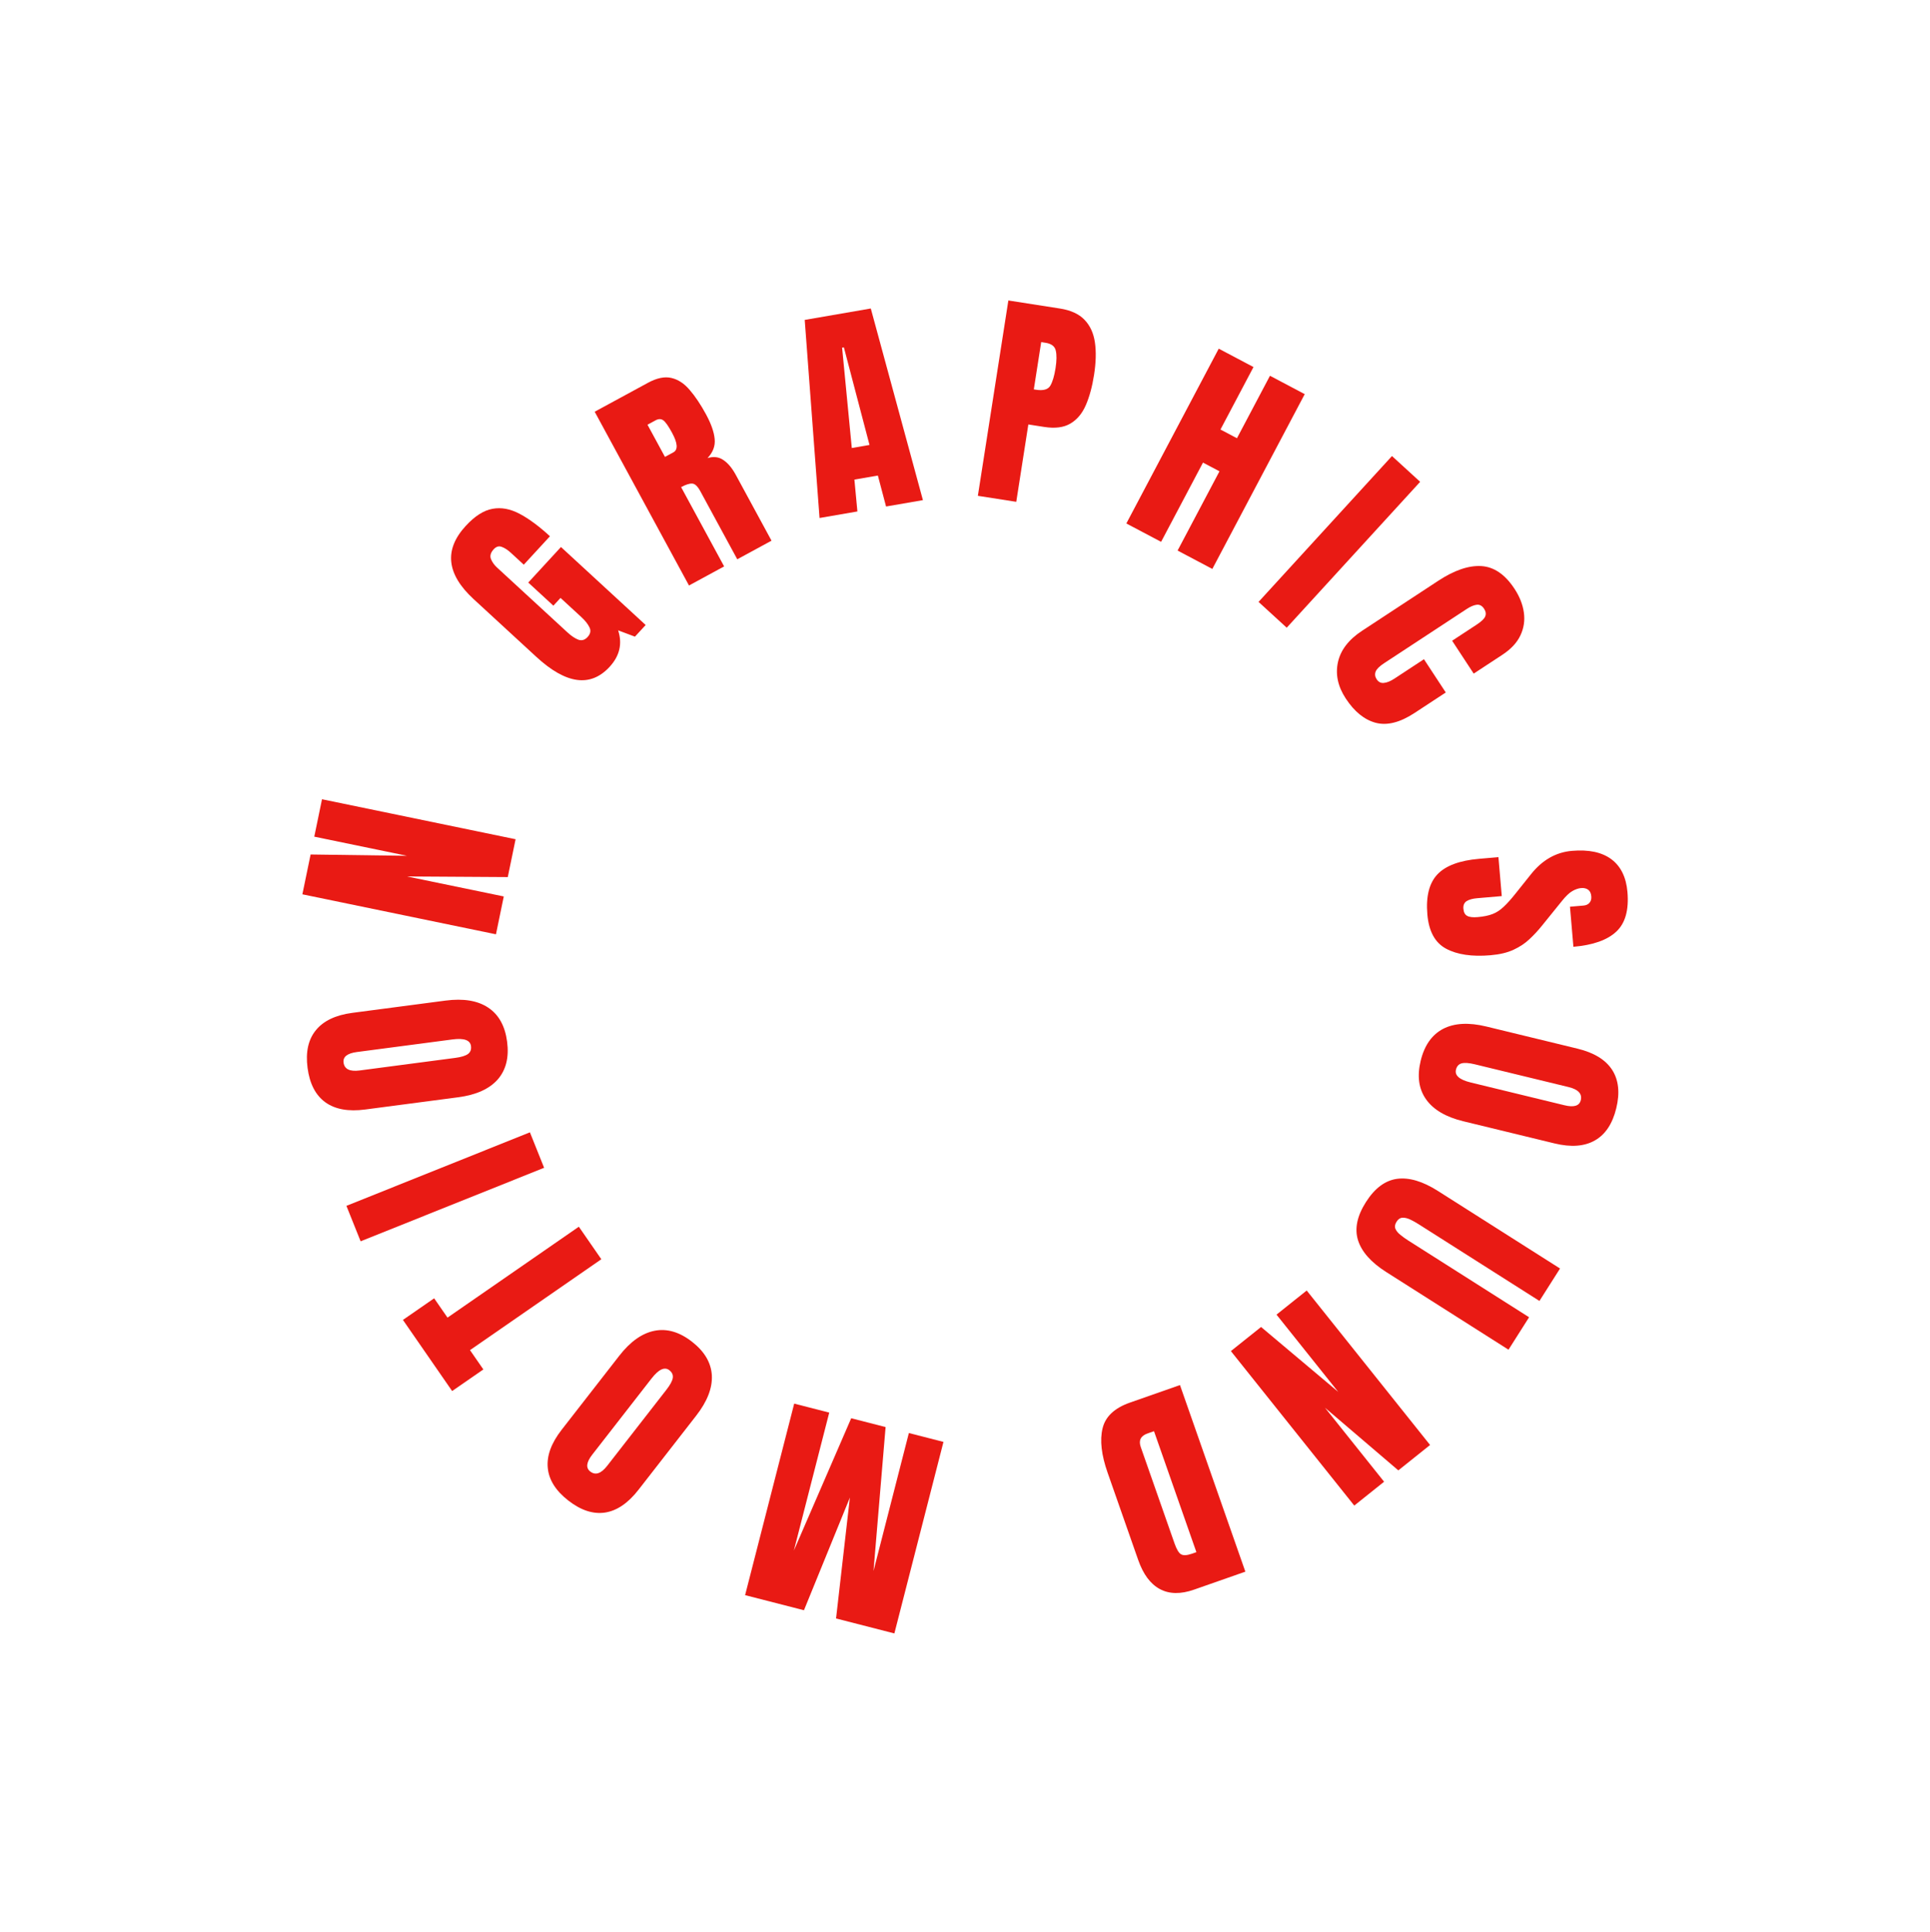 <svg width="1074" height="1075" viewBox="0 0 1074 1075" fill="none" xmlns="http://www.w3.org/2000/svg">
<g filter="url(#filter0_n_88_1438)">
<path d="M339.247 370.973C328.608 382.529 315.011 380.687 298.459 365.447L263.56 333.316C248.448 319.402 246.989 305.824 259.181 292.582C264.204 287.126 269.16 283.958 274.048 283.078C278.906 282.169 283.942 283.097 289.158 285.86C294.373 288.623 300 292.784 306.039 298.344L291.476 314.161L284.303 307.557C282.556 305.948 280.874 304.853 279.258 304.271C277.639 303.63 276.138 304.06 274.755 305.562C273.034 307.432 272.519 309.252 273.212 311.022C273.932 312.762 275.043 314.323 276.545 315.706L315.766 351.817C317.942 353.821 319.974 355.182 321.861 355.9C323.746 356.559 325.451 356.061 326.975 354.406C328.555 352.69 328.925 350.934 328.084 349.141C327.241 347.288 325.701 345.332 323.463 343.272L311.922 332.646L307.943 336.968L293.965 324.099L312.169 304.328L359.298 347.72L353.329 354.203L343.984 350.696C346.414 358.145 344.835 364.904 339.247 370.973Z" fill="#E91A14"/>
<path d="M383.41 325.735L330.931 229.06L360.593 212.959C365.537 210.275 369.888 209.383 373.647 210.281C377.386 211.144 380.78 213.378 383.829 216.986C386.895 220.537 389.908 225.041 392.87 230.497C395.733 235.77 397.341 240.349 397.696 244.234C398.087 248.099 396.761 251.639 393.719 254.855C397.096 253.828 400.045 254.195 402.566 255.956C405.103 257.66 407.405 260.416 409.472 264.225L429.331 300.807L410.271 311.154L389.726 273.308C388.196 270.488 386.665 269.067 385.136 269.044C383.623 268.964 381.585 269.62 379.021 271.012L402.965 315.12L383.41 325.735ZM370.037 254.199L374.706 251.664C377.379 250.213 377.135 246.577 373.975 240.754C371.927 236.982 370.292 234.67 369.07 233.816C367.848 232.962 366.432 232.973 364.821 233.847L360.316 236.292L370.037 254.199Z" fill="#E91A14"/>
<path d="M456.059 288.185L447.807 177.982L484.576 171.631L513.583 278.25L493.074 281.792L488.513 264.567L475.456 266.822L477.122 284.547L456.059 288.185ZM474.007 249.25L483.861 247.548L469.598 193.246L468.613 193.416L474.007 249.25Z" fill="#E91A14"/>
<path d="M544.161 275.852L561.129 167.168L589.844 171.651C595.855 172.59 600.401 174.67 603.482 177.892C606.605 181.121 608.542 185.324 609.294 190.502C610.046 195.68 609.888 201.686 608.821 208.52C607.793 215.107 606.258 220.75 604.217 225.45C602.183 230.108 599.31 233.518 595.599 235.68C591.929 237.848 587.088 238.463 581.078 237.525L572.247 236.146L565.527 279.187L544.161 275.852ZM575.294 216.633L576.529 216.825C580.563 217.455 583.21 216.709 584.469 214.586C585.728 212.463 586.702 209.199 587.39 204.794C588.032 200.677 588.074 197.437 587.516 195.072C587.005 192.673 585.103 191.216 581.809 190.702L579.401 190.326L575.294 216.633Z" fill="#E91A14"/>
<path d="M626.786 291.23L678.198 193.984L697.536 204.208L679.163 238.962L688.335 243.811L706.709 209.057L726.047 219.28L674.636 316.527L655.297 306.303L678.608 262.211L669.436 257.362L646.125 301.454L626.786 291.23Z" fill="#E91A14"/>
<path d="M700.35 334.872L774.604 253.716L790.282 268.061L716.027 349.217L700.35 334.872Z" fill="#E91A14"/>
<path d="M748.871 388.595C744.505 381.942 743.057 375.217 744.528 368.421C746.021 361.659 750.496 355.833 757.951 350.941L800.38 323.097C809.298 317.245 817.281 314.524 824.327 314.933C831.397 315.377 837.549 319.588 842.784 327.566C845.641 331.92 847.377 336.313 847.992 340.743C848.63 345.209 847.987 349.469 846.062 353.522C844.172 357.553 840.806 361.158 835.964 364.335L820.079 374.759L808.077 356.471L821.663 347.555C824.415 345.749 826.033 344.189 826.516 342.875C827.035 341.539 826.814 340.139 825.854 338.676C824.733 336.969 823.352 336.231 821.709 336.461C820.101 336.669 818.27 337.448 816.214 338.796L770.179 369.006C767.636 370.675 766.082 372.218 765.517 373.635C764.975 375.087 765.161 376.51 766.075 377.903C767.104 379.471 768.469 380.145 770.169 379.927C771.892 379.743 773.782 378.976 775.837 377.628L792.401 366.758L804.54 385.255L787.139 396.674C779.058 401.978 771.85 403.792 765.518 402.116C759.22 400.418 753.671 395.911 748.871 388.595Z" fill="#E91A14"/>
<path d="M794.293 508.737C793.436 498.732 795.309 491.295 799.91 486.427C804.515 481.6 812.256 478.72 823.133 477.789L833.844 476.871L835.699 498.542L822 499.715C819.467 499.932 817.506 500.477 816.117 501.348C814.773 502.258 814.183 503.668 814.347 505.577C814.517 507.57 815.216 508.89 816.442 509.538C817.672 510.227 819.616 510.458 822.273 510.23C825.635 509.942 828.409 509.37 830.594 508.514C832.821 507.654 834.88 506.307 836.772 504.472C838.709 502.675 840.923 500.207 843.414 497.066L851.912 486.427C858.216 478.485 865.831 474.132 874.756 473.368C884.097 472.568 891.402 474.117 896.67 478.015C901.942 481.954 904.93 488.034 905.634 496.254C906.495 506.301 904.427 513.65 899.43 518.301C894.437 522.994 886.482 525.809 875.564 526.744L873.654 504.45L881.189 503.805C882.684 503.677 883.809 503.141 884.565 502.199C885.324 501.297 885.641 500.12 885.517 498.667C885.367 496.923 884.759 495.679 883.692 494.934C882.669 494.227 881.39 493.939 879.854 494.071C878.318 494.202 876.693 494.76 874.979 495.743C873.265 496.726 871.35 498.542 869.235 501.19L858.175 514.871C855.984 517.61 853.63 520.154 851.112 522.502C848.637 524.847 845.669 526.815 842.209 528.408C838.79 529.997 834.528 531.01 829.422 531.448C819.126 532.329 810.888 531.111 804.707 527.793C798.572 524.513 795.1 518.161 794.293 508.737Z" fill="#E91A14"/>
<path d="M790.577 590.14C792.651 581.597 796.81 575.682 803.053 572.395C809.327 569.159 817.343 568.726 827.102 571.095L877.877 583.422C887.028 585.644 893.431 589.557 897.087 595.161C900.733 600.805 901.509 607.94 899.416 616.564C897.322 625.189 893.365 631.153 887.547 634.457C881.718 637.801 874.228 638.362 865.078 636.141L814.303 623.813C804.544 621.444 797.624 617.363 793.543 611.57C789.491 605.827 788.503 598.684 790.577 590.14ZM810.211 595.1C809.425 598.339 812.17 600.721 818.446 602.244L870.618 614.911C875.881 616.189 878.897 615.249 879.663 612.09C880.529 608.527 878.268 606.092 872.883 604.784L820.772 592.133C817.452 591.327 814.965 591.152 813.31 591.608C811.697 592.073 810.664 593.237 810.211 595.1Z" fill="#E91A14"/>
<path d="M760.079 668.813C764.993 661.075 770.774 656.75 777.423 655.839C784.108 654.95 791.671 657.186 800.113 662.546L868.124 705.73L856.666 723.775L789.394 681.06C787.847 680.077 786.296 679.216 784.742 678.476C783.223 677.759 781.806 677.426 780.489 677.478C779.172 677.531 778.068 678.261 777.174 679.668C776.258 681.11 776.039 682.427 776.517 683.618C777.029 684.832 777.962 685.967 779.315 687.024C780.645 688.115 782.084 689.152 783.632 690.135L850.904 732.85L839.446 750.895L771.436 707.711C762.994 702.35 757.753 696.457 755.714 690.029C753.711 683.623 755.165 676.552 760.079 668.813Z" fill="#E91A14"/>
<path d="M727.146 717.972L795.807 803.912L778.131 818.035L737.333 783.191L770.22 824.355L753.618 837.619L684.957 751.679L701.754 738.259L744.679 774.362L710.348 731.393L727.146 717.972Z" fill="#E91A14"/>
<path d="M656.626 770.575L693.011 874.383L664.464 884.389C656.993 887.007 650.639 886.894 645.404 884.049C640.182 881.243 636.172 875.85 633.374 867.867L616.339 819.266C612.894 809.436 611.964 801.24 613.55 794.68C615.097 788.133 620.176 783.351 628.787 780.332L656.626 770.575ZM642.176 796.236L638.578 797.497C634.764 798.834 633.505 801.351 634.8 805.047L653.572 858.603C654.784 862.063 656.035 864.119 657.323 864.771C658.586 865.477 660.633 865.333 663.464 864.341L665.764 863.535L642.176 796.236Z" fill="#E91A14"/>
<path d="M525.019 802.198L497.696 908.751L465.246 900.429L472.943 833.171L447.386 895.85L414.633 887.451L441.956 780.898L461.451 785.897L441.766 862.664L473.68 789.033L492.811 793.939L486.082 874.028L505.767 797.261L525.019 802.198Z" fill="#E91A14"/>
<path d="M385.073 746.458C392.009 751.859 395.693 758.081 396.124 765.123C396.497 772.173 393.598 779.659 387.429 787.582L355.328 828.808C349.542 836.238 343.344 840.468 336.733 841.499C330.088 842.503 323.265 840.28 316.262 834.827C309.26 829.374 305.448 823.317 304.827 816.655C304.173 809.967 306.738 802.908 312.524 795.478L344.625 754.252C350.794 746.329 357.358 741.697 364.317 740.356C371.217 739.022 378.136 741.056 385.073 746.458ZM372.483 762.32C369.853 760.272 366.554 761.796 362.587 766.892L329.602 809.252C326.274 813.526 325.893 816.661 328.457 818.658C331.35 820.91 334.499 819.85 337.904 815.478L370.849 773.167C372.949 770.471 374.13 768.276 374.394 766.58C374.633 764.918 373.996 763.497 372.483 762.32Z" fill="#E91A14"/>
<path d="M334.631 700.57L261.547 751.141L268.979 761.883L251.608 773.903L224.224 734.329L241.595 722.308L249.028 733.05L322.113 682.479L334.631 700.57Z" fill="#E91A14"/>
<path d="M302.789 649.691L200.677 690.595L192.775 670.868L294.887 629.965L302.789 649.691Z" fill="#E91A14"/>
<path d="M282.194 579.52C283.341 588.237 281.596 595.254 276.959 600.571C272.274 605.852 264.954 609.148 254.998 610.458L203.195 617.275C193.859 618.503 186.475 617.164 181.044 613.256C175.607 609.306 172.31 602.932 171.152 594.133C169.994 585.334 171.533 578.344 175.768 573.164C179.998 567.942 186.781 564.717 196.117 563.489L247.92 556.672C257.876 555.362 265.803 556.672 271.699 560.603C277.549 564.498 281.047 570.804 282.194 579.52ZM262.093 581.976C261.658 578.672 258.239 577.44 251.836 578.283L198.607 585.288C193.237 585.994 190.764 587.959 191.188 591.181C191.666 594.816 194.653 596.272 200.147 595.549L253.314 588.553C256.701 588.107 259.084 587.374 260.462 586.352C261.8 585.335 262.343 583.877 262.093 581.976Z" fill="#E91A14"/>
<path d="M275.994 519.792L168.267 497.544L172.843 475.387L226.489 476.127L174.891 465.471L179.188 444.66L286.915 466.907L282.567 487.963L226.479 487.612L280.342 498.736L275.994 519.792Z" fill="#E91A14"/>
</g>
</svg>
